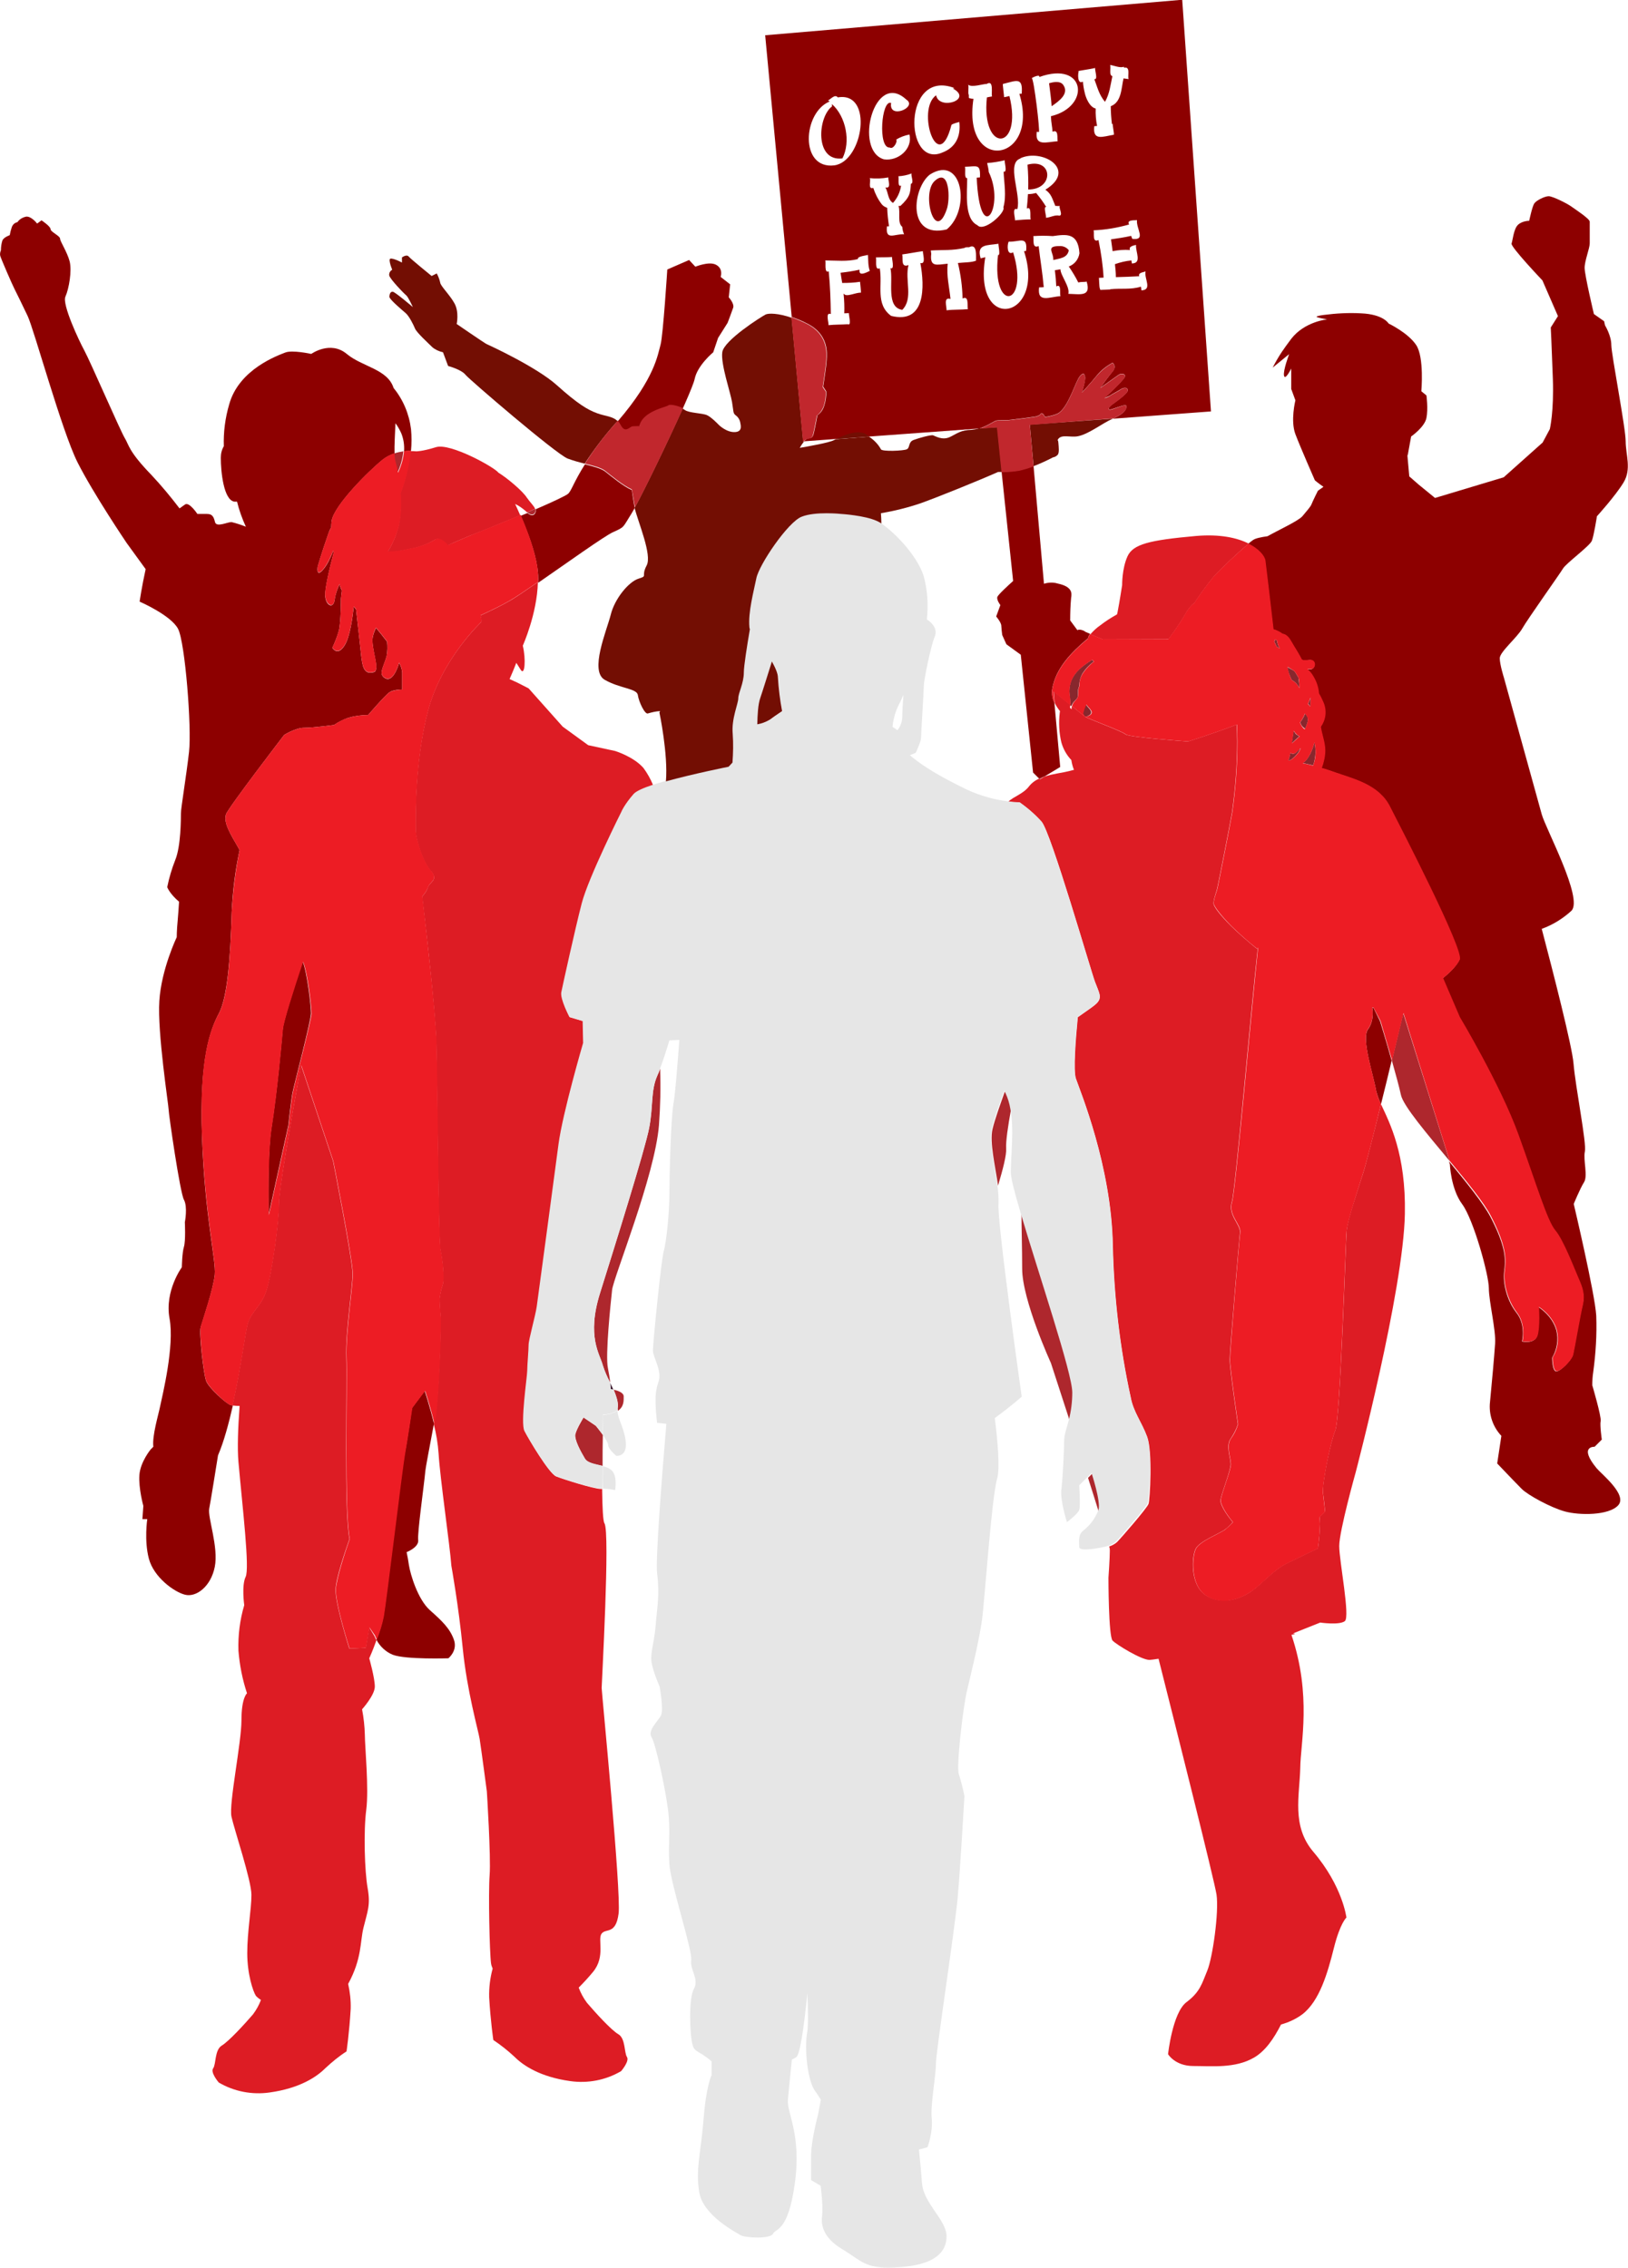 <?xml version="1.0" encoding="utf-8"?>
<!-- Generator: Adobe Illustrator 24.1.2, SVG Export Plug-In . SVG Version: 6.00 Build 0)  -->
<svg version="1.1" id="Layer_1" xmlns="http://www.w3.org/2000/svg" xmlns:xlink="http://www.w3.org/1999/xlink" x="0px" y="0px"
	 viewBox="0 0 701.9 977.8" style="enable-background:new 0 0 701.9 977.8;" xml:space="preserve">
<style type="text/css">
	.st0{fill:none;}
	.st1{fill:#8D0000;}
	.st2{fill:#DD1C24;}
	.st3{fill:#AE272D;}
	.st4{fill:#ED1C24;}
	.st5{fill:#88272D;}
	.st6{fill:#007DB9;}
	.st7{fill:#E6E6E6;}
	.st8{fill:#310C23;}
	.st9{fill:#730E03;}
	.st10{fill:#C1272D;}
</style>
<path class="st0" d="M450.4,334.8c3.6-1.2,7.7-1.6,10.4-2.3l2.3-0.6c0-0.1-0.1-0.2-0.2-0.3c-0.5-1.2-0.8-2.6-1-3.9
	c-2-2.1-3.5-4.7-4.3-7.6c-0.9-4.2-1.2-8.5-0.7-12.8c0-0.2,0-0.5,0.1-0.7c-0.9-1.1-1.7-2.3-2.3-3.6l2.5,27.6L450.4,334.8z"/>
<path class="st0" d="M386.9,315c1.3-1.6,2-3.6,2.1-5.6c0-2,0.2-5.7,0.5-9.6c-0.9,2.1-1.7,3.8-2.3,4.9c-1.3,2.8-2.1,5.8-2.4,8.9
	c0.7,0.3,1.3,0.7,1.8,1.2C386.7,314.9,386.7,314.9,386.9,315z"/>
<path class="st0" d="M226.7,220.4c-1.4-1.3-2.9-2.3-4.6-3.1c0.7,1.6,1.5,3.2,2.2,4.9l2.9-1.2C227.1,220.8,226.9,220.6,226.7,220.4z"
	/>
<path class="st1" d="M592.2,434.6c-0.2,0-0.4-0.1-0.6-0.2c0,0,1.2,5.3-1.8,9.4s2.3,19.5,3.5,26.5c0.5,2,1.2,3.9,2.1,5.8
	c1.6-6.4,3.2-12.9,4.6-18.8c-2.4-8.6-5-17-5-17L592.2,434.6z"/>
<path class="st1" d="M464.5,271.7l-3.1-4.2c0-3.2,0.1-6.5,0.4-9.7c0.4-2.2,0.4-4.9-5.8-6.2c-1.9-0.6-4-0.5-5.9,0.1l-4.5-50.8
	c-2.1,0.8-4.2,1.4-6.3,1.9c-2.5,0.4-5,0.6-7.5,0.6l-2-19.3l-7.5,0.6c3.5-1,6.2-3.2,7.4-3.4c0.4-0.1,2.5-0.1,5.2-0.2
	c4.4-0.5,9.9-1.2,11-1.4c0.9-0.1,1.7-0.4,2.5-0.9c0,0,0.7-1.9,2.2,1c2.8-0.5,5.1-1.1,6.2-2c4.2-3.3,7-13.6,8.8-15.6s1.8-0.9,2.2,0.2
	s-1.3,6.8-1.3,6.8s3.5-3.7,6.4-7.3c1.9-2.3,4.2-4.1,6.8-5.5c0,0,2,1.5-0.2,4c-1.8,2.2-3.5,4.5-5.1,6.8c1.9-1.3,6.9-4.9,7.9-5.6
	c1.3-0.9,3.4-0.4,2.5,1.2s-8.6,8.8-8.6,8.8c0.9-0.3,1.7-0.7,2.5-1.1c0.4-0.4,3.4-1.9,4.6-2.7s3-0.9,2.9,0.6s-7,6.2-7,6.2l-1,1
	c0,0-0.9,1.5,1.3,0.8s6-2.3,6.1-1.4c0.2,1.6-1,3.4-5.6,5.4l-0.1,0.1l-35.8,2.6v0.1l78-5.8L509.7-0.1L329.9,15.2l16.5,175.1l83.4-6.1
	l7,66.3c-2.1,1.9-6.5,5.9-6.8,6.9c-0.4,1.3,1.3,3.5,1.3,3.5l-1.8,4.9c0,0,2.2,2.6,2.2,4c0.1,1.3,0.2,2.7,0.4,4l1.8,4l6.2,4.5
	l5.3,50.8l2.6,2.6c0.8-0.3,1.5-0.6,2.3-0.9l6.8-4.1l-2.5-27.7c-0.9-1.7-1.2-3.7-1-5.6c1.4-9.1,8.2-16,14.9-21.7
	c0.2-0.1,0.3-0.2,0.5-0.3c0.2-0.8,0.5-1.5,1-2.1l-2.1-0.9C468,272.3,465.8,271,464.5,271.7z M424.8,110.9c-0.5,0.1-1.5,0.4-2,0.5
	c-1.9-6.3,2.8-5.5,7.7-6.3c-0.2,0.3,1,5.4-0.2,4.8c-2.9,25.4,13.7,22.3,6.5-1.1c-2.8,1.6-2.6-3.5-1.9-4.6c4.7,0.2,8.2-2.8,7.5,4
	c-0.3,0-0.6,0.1-0.9,0.1C451.1,137.7,419.3,144.1,424.8,110.9z M437.6,95c0.2-0.9-1.5-5.8,1-4.8c1.8-6.3-5-20.1,1.5-21.9h-0.3
	c9.4-4.5,25,4.8,10.9,13.5c2.7,1.9,3,4,4.3,7c0.5-0.1,1.4,0.2,1.9-0.1c-0.5,1,1.5,4-0.1,4.3c-2-0.5-3.9,0.8-5.9,0.9
	c0.5-0.2-1.3-5.2,0.2-4.6c-1.3-2.2-2.8-4.2-4.4-6.1c-1.1,0.3-2.3,0.5-3.5,0.5c-0.1,2.1-0.3,4.1-0.5,6.2c2.3-1.2,1.2,3.9,1.7,4.7
	C442.6,94.6,439.5,94.8,437.6,95z M460.6,126.7c0.8-3-3.4-8-3.4-10.6c-0.8,0.2-1.6,0.3-2.4,0.4c0.3,2.3,0.5,4.6,0.6,7
	c2.4-1.4,1.4,3.2,1.8,4.2c-4.8,0.3-10.1,3.1-9.2-3.8c0.7,0,1.3,0,2-0.1c-0.5-5.9-1.5-11.7-2.2-17.7c-2.9,1.2-2-2.7-2.3-4.3
	c2.8-0.2,5.6-0.2,8.4,0c5.8-0.8,10.9-1.6,11.5,7.4c-0.4,2.6-2.1,4.8-4.6,5.7c1.5,2.2,2.9,4.5,4.1,6.9c1.6-0.4,2.6-0.1,3.6-0.4
	C470.5,128.1,465.8,126.8,460.6,126.7L460.6,126.7z M488.2,103c-0.2-0.4-0.4-0.9-0.5-1.3c-3.1,0.7-6,1.1-8.7,1.5
	c0.2,1.1,0.5,4,0.7,5.1c2.5-0.5,5-0.7,7.5-0.5c-0.8-1.6,1.8-2,2.6-2.2c-0.3,3,2.7,7.9-1.8,8c-0.1-0.4-0.1-0.8-0.2-1.3
	c-2.4,0.2-4.8,0.8-7.1,1.6c0.2,1.8,0.4,3.7,0.4,5.6c3.4-0.1,6.7-0.2,10.1-0.4c-0.7-1.6,2-1.7,2.7-2.1c-0.7,3.1,3.1,8-1.8,8.2
	c0-0.5-0.1-1.1-0.2-1.6c-4.4,1.4-8.8,0.6-13.2,1.1v0.1l-4.3,0.2l-0.3-0.9c-0.1,0-0.3-4.3-0.3-4.3l2-0.1c-0.3-5.4-1.1-10.8-2.2-16.2
	c-2.8,1.3-1.7-3-2.1-4.2c5.2-0.2,10.3-1.1,15.3-2.5c-1.2-2.2,2.5-1.7,3.4-1.9C489.8,98.7,494.3,103.7,488.2,103L488.2,103z
	 M472.2,29.3c-0.4,0.5,1.4,5.3-0.4,4.8c1.3,3.4,2,6.7,4.6,9.8c2-3.4,2.4-7.4,3.2-11.1c-1.6-0.2-0.5-3.7-1-4.8c1.9,0.3,4.2,1.4,6,0.8
	c0,0.1,0,0.3,0,0.4c3-0.7,1.4,3.6,2,4.9c-0.8-0.1-1.5-0.2-2.2-0.3c-1,4.3-0.8,10.2-5.5,12c0,2.6,0.2,5.1,0.5,7.7l0.4-0.1
	c-0.3,0.1,0.7,4.5,0.4,4.7c-4.8,0.8-9.2,2.8-8.4-3.7l1.2-0.1c-0.5-2.5-0.7-5-0.6-7.5c-2.7-0.6-4.3-4.8-4.7-6.7
	c-0.4-1.6-0.7-3.3-0.8-4.9c-2.5,1.4-2.2-3.6-1.8-4.5C462.8,30.8,469.9,29.9,472.2,29.3L472.2,29.3z M448.1,33.2
	c20.1-7.2,22.3,12.8,5,16.9c0.1,3,0.6,4.6,0.7,6.7c2.7-1.2,1.9,2.7,2.2,4.1c-4.8,0.3-9.9,2.4-9-4.1c0.3,0.1,0.6,0.1,0.9,0.1
	c0.6,0.1-2.2-23.7-3.1-23.2C445,33.5,448.4,31.8,448.1,33.2z M425.4,36.2c3.2-2,1.9,4.1,2.3,5.4c-0.6,0.1-1.4,0.2-2.2,0.4
	c-2.6,24.3,15.6,23.2,9.7-0.6c-0.8,0.2-1.5,0.4-2.3,0.5c0.1,0-0.7-5.7-0.5-5.7c5.8-1.4,8.7-3.2,8.1,4.2c-0.3,0-0.7,0-1,0.1
	c9,29.4-24.7,34.8-19.8,2.1c-0.7,0-1.4-0.1-2-0.4l0-1.2c-0.5-0.9,0.1-3.6-0.3-4.5C418.9,37.9,424.1,36.1,425.4,36.2L425.4,36.2z
	 M411.6,38c-0.3,0-0.5,0-0.7,0.2c8.7,4.8-6,9.5-7.3,2.9c-8.7,6,0.8,35.3,6.6,12.8c0.2-0.5,3-1.2,3.4-1.3c0.7,6.1-1.5,11-7.4,13.2
	C389.7,72.8,389.1,29.3,411.6,38L411.6,38z M408.2,98.9c-17.4,4.3-14.8-18-7.2-23.7C415,66.5,418.6,90.3,408.2,98.9L408.2,98.9z
	 M390.7,42.9c5.2,3.3-7.7,8.8-6.5,1.5c-4.2-1.7-5.8,19.7-0.6,19.2c1.5,1,3.5-2.5,2.8-3.4c1.7-1.1,3.7-1.8,5.7-2.2
	c1.5,6.1-4.8,11.6-11,10.7C368,64.9,376.9,30.1,390.7,42.9L390.7,42.9z M357.7,43.7c-0.2-0.1-0.5-0.3-0.8-0.4c0.9-0.1,3-3,4.3-1.3
	c15.5-2.7,11,27.6-1.5,29.3c-15,1.8-13.6-22.7-2.1-27.5L357.7,43.7z M356.4,155.3c-0.2,3.3-1.5,11.4-1.5,11.4l1.3,2
	c0.1,2.2-0.2,4.3-0.9,6.4c-0.5,1.6-1.5,3-2.9,4c0,0-0.7,4-1.5,7.5s-2,1.5-3.7,3.1c-0.1,0.1-0.3,0.3-0.4,0.4h-0.4l-5-53.4
	c2.3,0.8,4.5,1.7,6.6,2.8C357.3,144.2,356.6,152.1,356.4,155.3L356.4,155.3z M370.5,116.3c-2.7,0.6-5.4,1-8.1,1.3
	c0.2,1.5,0.5,3,0.7,4.4c2.6,0,5.2-0.1,7.7-0.5c0,0,0.5,4.7,0.4,4.7c-2.1-0.2-6.4,2.1-7.3,0.5h-0.2c0.3,2.8,0.4,5.6,0.3,8.4
	c0.7,0,1.3-0.1,2-0.1c-0.2,0.5,1.3,5.7-0.5,4.8l0,0c-2.8,0.2-5.5,0.1-8.3,0.4c0.2-0.9-1.5-5.8,1-4.8c-0.1-6.2-0.3-12.3-0.9-18.4
	c-2.1,1-1.1-4-1.5-4.7c4.7,0,9.5,0.6,14.1-0.6c-0.5-1.2,4-1.6,4.3-1.8c0.2,2.5,0,4.5,0.8,6.9c-1.1,0.5-4.8,2.6-4.4-0.3L370.5,116.3z
	 M374.9,76.8c2.7,0.3,5.4,0.2,8.1-0.3c-0.2,1.2,1.5,5-1.3,4.3c1.3,2,1,5.3,3.3,6.7c1.9-2.1,3.1-4.7,3.5-7.5c-1.7,1-0.8-3.6-1.2-4
	c1.9-0.1,3.9-0.5,5.7-1.2c-0.3,1.2,1.2,4.1-0.3,4.5c-0.2,3.8-0.3,5.6-4.5,9.5c0.1,0,0.1,0,0,0l0,0c-0.2,0-0.8,0-0.8,0
	c0.9,2.9-0.6,7.3,1.6,9c0.1,1.1,0.3,2.2,0.8,3.2c-4.2-0.2-8.1,2.9-7.4-3.4h0.9c-0.4-2.6-0.7-5.3-0.8-8c-0.9-0.3-1.8-0.8-2.4-1.6
	c-1.6-2.1-2.8-4.5-3.6-7c-2.5,0.9-0.9-3.3-1.5-4.1L374.9,76.8z M396.8,113.4c1.9,10.1,2.3,26.5-12.6,22.8
	c-6.9-5.1-3.6-13.1-4.9-20.5c-2.4,1.1-1.2-3.9-1.7-4.7c2.3-0.1,4.7,0,7-0.2c-0.2,0.6,1.3,5.7-0.7,4.8c1.3,5.7-2,16.9,5.1,18
	c4.9-4.9,1-12.9,2.7-19.3c-3.4,1.2-2.3-2.6-2.7-4.6c2.5-0.3,6.4-1.1,8.9-1.4C397.8,109.5,399.4,114.1,396.8,113.4z M420.8,112.4
	c-1.9,0.8-5.1,0.7-7.8,1c1.2,5,1.9,10.1,2,15.3c2.9-1.4,1.9,3.2,2.3,4.6c-3.1,0.3-6.2,0.1-9.2,0.5c0.1-1.6-1.5-5.9,1.7-4.9
	c-0.5-5-1.8-10.1-1.2-15.2c-4.7,0.4-7.8,1.7-7.1-4.3l-0.2-1.4c5.5-0.3,9.2,0.1,14.6-1.1c0-0.4,1.9-0.3,1.9-0.3
	C421.5,104.7,420.7,110.7,420.8,112.4L420.8,112.4z M417,76.8c-1.5,0.2-0.5-3.9-1-4.9c5.2-0.1,6.8-1.5,6.5,4.6l-1.4,0.1
	c1.4,30.8,12.4,12.3,5.2-2.4c-0.1-1.3-0.4-2.6-0.7-3.9c2.6-0.2,5.1-0.6,7.6-1.2c-0.3,0.5,1.3,5.5-0.5,4.9c0.2,5,1.3,10.5-0.1,15.4
	c1.1,2.2-8.4,10.9-11.2,7.7C415.6,94.3,417,83.2,417,76.8z"/>
<path class="st1" d="M673.9,245.1c1.3-2.2,11.5-9.7,12.4-11.9s2.2-10.6,2.2-10.6s8-8.8,11.5-14.6s0.9-11.9,0.9-17.7
	s-6.2-37.6-6.2-41.6s-2.7-8.4-2.7-8.4l-0.4-1.8l-4.4-3.1c0,0-4-16.8-4-19.9s2.2-8.4,2.2-10.6v-9.3c0-1.3-6.2-5.3-8-6.6
	s-8-4.4-9.7-4.4s-5.3,1.8-6.2,3.1s-2.2,7.5-2.2,7.5s-3.1,0-4.9,1.8s-2.2,6.6-2.7,8s13.3,15.9,13.3,15.9l6.7,15.4l-3.1,4.9
	c0,0,0.4,7.9,0.9,22.1s-1.3,21.7-1.3,21.7l-3.1,5.8l-16.8,15l-29.6,8.9l-7.1-5.8l-4-3.5l-0.8-8.9c0.1-0.4,0.3-0.8,0.3-1.2
	c0.9-4.9,1.3-7.1,1.3-7.1s5.8-4,6.6-8s0-9.7,0-9.7l-2.2-1.8c0,0,1.3-14.6-2.2-19.9s-11.9-9.3-11.9-9.3s-2.2-4-11.9-4.4
	c-5.4-0.3-10.7,0-16.1,0.7c-1,0.1-2,0.3-2.9,0.6c-1.3,0.4,4.4,1.3,4.4,1.3s-9.7,0.9-15.5,8.4c-1.6,2.1-3,4.1-4.1,5.7
	c-1.4,2.1-2.7,4.4-3.9,6.7l7.1-5.8c0,0-2.7,7.1-2.2,9.3s3.1-3.1,3.1-3.1v8.8l1.8,4.9c0,0-2.2,8.8,0,14.6s8.4,19.9,8.4,19.9
	s1.5,1.3,3.7,2.8l-2.4,1.7c0,0-2.2,4.4-2.7,5.7s-1.8,2.6-4,5.3c-1.7,2-10.8,6.2-15,8.6c-2.8,0.4-5.2,0.9-6.2,1.6
	c-0.5,0.3-1.2,0.9-2.2,1.7c4.7,2.3,7,5.3,7.3,7.3c0.4,3.1,2.5,20.7,3.5,29.6c1.4,0.4,2.8,1.1,4,2c0.3,0,0.6,0,0.9,0.2
	c1.9,1.1,2.6,2.9,3.7,4.6c1.3,2,2.5,4,3.6,6.2c0.2,0.1,0.4,0.2,0.6,0.3c1,0.1,2.1,0,3.1-0.1c2.6,0,2.6,4,0,4h-1.3
	c1.1,0.9,2,2,2.7,3.3c1.3,2.2,2.1,4.7,2.3,7.2c0.8,1.3,1.4,2.6,2,4c1.4,3.4,0.9,7.3-1.2,10.3c0.5,3.5,1.9,6.8,1.9,10.3
	c-0.1,2.6-0.6,5.1-1.5,7.5c1.8,0.5,3.7,1.1,5.8,1.9c8.2,2.9,18.9,5.3,23.6,14.7s31.8,61.9,30.1,66c-0.9,2-3.3,4.9-7.2,8l7.2,16.8
	c0,0,17.7,29.5,25.3,50.7s12.4,37.1,15.9,41.3s8.2,16.5,10,20.6s3,7.1,1.8,11.8s-3.5,18.9-4.1,21.2s-5.3,7.1-7.1,7.1
	s-1.8-5.9-1.8-5.9c2.1-3.5,2.8-7.8,1.8-11.8c-1.8-6.5-7.7-10-7.7-10s0.6,8.8-0.6,12.4s-6.5,2.4-6.5,2.4s1.8-7.1-2.4-12.4
	s-5.9-13-5.3-17.7s1.2-10-5.9-23.6c-3.1-5.9-10.4-14.9-17.9-24l0.4,1.3c0,0,0.4,10.6,5.3,17.2s11.5,30.5,11.5,36.2
	s3.1,18.1,2.7,23.9s-1.3,15.9-2.2,25.2c-0.6,5.3,1.2,10.7,4.9,14.6l-1.8,11.9c0,0,8,8.4,10.6,11s12.4,8,18.6,9.7s19,1.8,23-2.7
	s-7.2-13.4-9.3-15.9c-8-9.7-0.9-9.3-0.9-9.3l3.1-3.1c0,0-0.9-6.2-0.5-8s-3.6-15.4-3.6-15.4c0-1.9,0.1-3.8,0.4-5.7
	c1.1-8.1,1.6-16.2,1.3-24.3c-0.5-9.3-9.7-48.2-9.7-48.2s2.7-6.6,4.4-9.3c1.8-2.7-0.4-9.7,0.4-13.3s-4-27.4-4.9-38
	c-0.6-7.4-8.8-39.4-13.7-58c4.7-1.7,9.1-4.4,12.8-7.8c5.2-5.2-11.1-35.4-12.8-41.6s-16.3-58.9-16.3-58.9s-1.8-5.7-1.8-8.4
	s7.5-8.9,9.7-12.8S672.6,247.3,673.9,245.1z"/>
<path class="st1" d="M88.9,595.5c-1.2-3.1-3.1-20.8-2.4-23.2s5.5-16.5,6.1-22.7s-4.3-25.1-5.5-59.4s3.7-46.5,7.3-53.3
	s4.9-23.2,5.5-43.5c0.4-9,1.5-18,3.4-26.9c-1.3-2.3-2.3-4.1-2.8-4.9c-3.1-5.5-3.7-8-3.1-10.4s25.1-34.3,25.1-34.3s4.9-3.1,8.6-3.1
	s12.9-1.2,12.9-1.2c1.9-1.3,3.9-2.3,6.1-3.1c2.8-0.8,5.7-1.2,8.6-1.2c0,0,7.4-8.6,9.2-9.8c1.4-1,4.3-1.2,5.5-1.2V290
	c-0.1-1.5-0.6-2.9-1.3-4.2c-1.7,5.5-3.8,7.7-5.9,6.7c-3.3-1.7-0.9-4.6,0.5-9.6c0.4-2.1,0.4-4.2,0.2-6.2c-1.5-2-3.2-4.1-4.8-6
	c-0.6,1.3-1.1,2.6-1.4,4c-0.9,4.6,3.4,14.3,0.5,15.1c-4.6,1.4-5-3.2-5.5-7.3c-0.3-2.8-1.4-13.2-2.2-19.8l-1-1.1
	c-0.5,4.9-1.6,12.6-3.7,16.3c-3.2,5.5-5.5,1.4-5.5,1.4c1.1-2.4,2.1-4.8,2.8-7.4c0.9-3.7,0.9-13.8,0.9-13.8l0.4-3.5
	c-0.3-0.6-0.6-1.2-0.8-1.9c0-0.2-0.1-0.5-0.2-0.8c-1,2.1-1.8,4.3-2.1,6.6c-0.5,4.1-3.7,2.8-4.1-1.4c-0.3-2.8,2-12.5,3.6-18.6l-0.1-1
	c-1.1,2.8-2.7,6.2-4.4,8.1c-3.2,3.7-2.3-1.4-2.3-1.4s1.4-5,4.6-14.2c0.3-0.9,0.7-1.8,1.2-2.7c0-0.9,0.1-1.9,0.2-2.8
	c1.2-6.7,15.9-21.4,22-26.3c1.5-1.2,3.3-2.1,5.1-2.7c-0.1-3.6,0.2-8.3,0.4-13c1,1.3,1.8,2.8,2.5,4.3c1,2.5,1.4,5.1,1.2,7.8
	c1-0.1,2-0.2,3-0.2c0.3-3.1,0.3-6.3,0-9.4c-0.8-6.5-3.4-12.7-7.5-17.7c-2.6-8.2-13.5-9.1-20.2-14.7c-7.1-5.9-15.3,0-15.3,0
	s-8.2-1.8-11.2-0.6c-3,1.2-20,7.1-24.2,22.4c-1.7,5.8-2.5,11.9-2.3,18c-0.9,1.5-1.3,3.2-1.3,5c0,5.9,1.2,18.3,5.9,18.9
	c0.4,0,0.8,0,1.1,0c0.9,3.7,2.2,7.3,3.8,10.8c-2-0.8-4.1-1.5-6.2-2c-1.8,0-6.5,2.4-7.1,0c-0.6-2.4-1.2-3.5-3.5-3.5h-4.1
	c0,0-3.5-5.3-5.3-4.1c-0.4,0.3-1.3,0.9-2.4,1.7c-3.8-5-7.8-9.8-12.1-14.4c-10-10.3-9.7-13-11.5-15.9s-15-33.3-17.4-37.7
	c-2.4-4.4-9.7-20-8.2-23.3c1.5-3.3,2.9-11.2,1.8-15.3s-4.1-8.5-4.1-9.7s-4.1-2.9-4.1-4.1s-3.9-3.8-3.9-3.8L16,96.4
	c0,0-2.4-3.2-4.7-3c-1.5,0.3-2.9,1.1-3.8,2.4c-1.1,0.2-2,1-2.4,2.1c-0.4,1.2-0.7,2.3-0.9,3.5c0,0-2.7,0.9-3.2,2.4
	c-0.4,1.3-0.6,2.7-0.6,4.1c-0.3,0.7-0.5,1.6-0.3,2.4c0.3,1.2,5.3,12.7,6.2,14.4s2.9,5.9,5.6,11.5s14.7,49.5,21.5,63.1
	c6.8,13.5,21.2,34.8,21.2,34.8l8.2,11.3c-1.7,7.7-2.6,14-2.6,14s13.6,5.9,16.6,11.8s5.9,42.4,4.7,53s-3.5,24.2-3.5,26.5
	s0,14.1-2.4,20c-1.5,3.8-2.7,7.8-3.5,11.8c0,0,0.9,2.7,5.1,6.3c-0.2,2.9-0.4,6.2-0.6,8.2c-0.4,4-0.4,7.1-0.4,7.1s-6.6,13.7-7.5,27.4
	s4,45.1,4,46.9s4.9,35.8,6.6,38.9s0.4,9.7,0.4,9.7s0.4,8-0.4,10.6s-0.9,8.8-0.9,8.8s-7.5,10.2-5.3,22.1s-3.1,33.2-4,37.6
	s-3.5,12.8-3,17.6c0,0,0,0.1,0,0.1l-1.1,1.1c0,0-4.5,5.4-4.9,11.1s1.7,13.3,1.7,13.3l-0.4,5.7h2.1c0,0-1.4,9.2,0.7,17.1
	s10.8,14.3,15.6,15.5s11.1-3.5,12.8-12s-3.1-21.3-2.4-25.1c0.6-3,2.9-17.4,3.8-23c2.5-5.8,4.6-13.6,6.4-21.5c-0.3,0-0.7-0.1-1-0.2
	C97.5,605.2,90.1,598.5,88.9,595.5z"/>
<path class="st1" d="M314.2,128.2l0.6-5.6l-4.1-3.2c0,0,1.3-3.6-2.1-5.3c-3-1.5-8.8,0.9-8.8,0.9l-2.7-2.9l-9.4,4.1
	c0,0-1.8,28.3-2.9,32.4c-1.2,4.1-2.3,14.3-18.5,33.1c0.5,0.5,0.9,1.1,1.2,1.7c2.1,4,3.9,0.9,5.2,0.7c0.3,0,1.4-0.1,3-0.1
	c1.3-6.4,11.7-8.2,12.4-8.9c0.7-0.7,4.2,0.1,6.3,1.1c-6.3,14.1-16.5,35.1-20.7,42.8c-0.1-0.5-0.2-1-0.3-1.4c-0.3-1.8-0.7-4.1-1-6.3
	c-3.7-1.6-9.2-6.2-11.5-8c-1.7-1.3-5.1-2.2-8.7-3.1c-4.9,7.7-5.9,11.7-7.4,12.8c-1.2,0.9-6.7,3.5-13.9,6.6c0.1,0.2,0.1,0.4,0.1,0.6
	c0,1.3-1.2,3-3.6,1l-2.9,1.2c3.1,7.2,6.1,15.3,7.1,22c0.4,2.3,0.5,4.6,0.4,6.9c12.3-8.5,28.5-20.1,32.2-21.8
	c5.3-2.4,4.1-1.8,8.2-8.3s25.9-51.9,27.1-57.8c1.2-5.9,8-11.5,8-11.5l2.1-6.2l4.1-6.5c0,0,1.8-4.7,2.4-6.5
	C316.7,130.9,314.2,128.2,314.2,128.2z"/>
<path class="st1" d="M177.6,607.1c0,0-1.8,12.8-3.1,19.6s-8,63.6-9.2,70.4c-0.7,3.4-1.7,6.7-3,9.9c1.5,2.9,4.1,5.3,7.1,6.5
	c5.6,2.1,23.9,1.5,23.9,1.5s4.1-3.2,2.4-8s-5-8-10.3-12.7s-8.5-15.6-9.1-19.5c-0.2-1.6-0.6-3.7-1-5.6h0.1c0,0,5.3-2.1,4.9-5.2
	s2.5-23.4,3.1-29.9c0.1-1.3,1.7-9.6,3.7-20.3c-1.8-7.5-4-14.1-4-14.1L177.6,607.1z"/>
<path class="st1" d="M121.9,443.7c-0.6,6.7-2.4,26.9-4.9,42.8c-1.3,8.6-1.4,24.5-1.2,37.3c3.9-17.8,8.5-38.5,8.5-38.5
	s1.2-11,1.8-14.1s8-31.2,8-34.3c0-2.8-1.5-16.9-3.6-22.4C126.4,427.1,122.2,440.3,121.9,443.7z"/>
<path class="st2" d="M171.9,226.5c-1,4.1-2.6,8-4.8,11.5c1.9,0,3.8-0.2,5.6-0.5l5.9-1.2c3.1-0.7,6.1-1.9,8.8-3.5
	c1.5-1,3.4,0,5.6,2.4c3.8-1.8,8.4-3.8,13.9-5.9c5.8-2.3,11.8-4.8,17.4-7.1c-0.7-1.7-1.5-3.3-2.2-4.9c1.7,0.8,3.2,1.9,4.6,3.1
	c0.2,0.2,0.4,0.4,0.5,0.5c1.2-0.5,2.4-1,3.5-1.5c-0.4-1.2-2-2.6-3.6-4.9c-1.8-2.8-8.3-8.3-12.2-10.7c-1.8-2.4-20.8-12.9-26.9-11
	c-6.1,1.9-8.6,1.8-8.6,1.8c-0.8-0.1-1.7-0.1-2.5-0.1c-0.7,6.3-2.1,12.5-4.4,18.4C173,217.4,172.8,222,171.9,226.5z"/>
<path class="st3" d="M266.4,606.5c-0.1,0.6-0.1,1.2,0,1.8c2.7-1.8,2.5-4.5,2.5-6.2s-2.6-2.5-4.3-2.9
	C265.7,602,266.6,604.6,266.4,606.5z"/>
<path class="st3" d="M251.6,611.2c0,0-2.9,4.7-3.5,7.1s2.4,7.7,4.1,10.6c1.2,2,4.6,2.4,7.6,3.2c0-4.2,0-8.8,0.1-13.4
	c-1.4-2-3-3.9-3-3.9L251.6,611.2z"/>
<path class="st3" d="M279.9,486.3c-1.8,9.4-15.3,52.5-21.2,71.3c-5.9,18.9,0,26.5,1.2,31.2c0.9,2.6,1.9,5.1,3.2,7.5
	c-0.2-2.1-0.6-4.3-1-6.4c-1.2-5.5,1.2-28.2,1.8-33.7s18.4-49,20.2-71c0.6-8.1,0.8-16.3,0.5-24.4c-0.4,1.2-0.8,2.2-1.2,3
	C280.5,470.4,281.7,476.9,279.9,486.3z"/>
<path class="st2" d="M159.2,701.7l-1.5,8.8l-7.1,0.3c0,0-6.2-19.5-5.9-25.6c0.2-4.9,4.2-16.6,6-21.7c-2.4-10.1-1-67.7-1.4-78.1
	c-0.4-11,2.7-30.1,2.7-36.2s-8.4-48.6-8.4-48.6l-13.8-41.3c-4.6,25-9.6,54.2-9.6,59.8c0,8.8-3.1,30.1-5.3,37.1s-6.2,8.8-8,14.1
	c-1,2.9-3.1,19.7-6.7,35.7c1,0.1,2.1,0.2,3.1,0.2c-0.7,9.6-1,18.3-0.5,24.1c1.8,20.2,4.9,45.9,3.1,49.6s-0.6,12.2-0.6,12.2
	c-1.9,6.4-2.7,13-2.5,19.6c0.5,6.2,1.7,12.4,3.7,18.4c0,0-2.4,1.8-2.4,11.6s-5.5,36.1-4.3,41.6s8.6,27.5,8.6,33.7
	s-1.8,15.9-1.8,25.1s2.5,16.5,3.7,18.4c0.6,0.7,1.4,1.3,2.2,1.8c-0.8,2.2-2,4.3-3.4,6.2c-3.7,4.3-10.4,11.6-13.5,13.5
	s-2.4,8-3.7,9.8s2.4,6.1,2.4,6.1c6.6,3.9,14.4,5.4,22,4.3c12.9-1.8,20.2-6.7,23.9-10.4c2.9-2.7,5.9-5.2,9.2-7.3c0,0,1.2-8,1.8-18.4
	c0.1-3.6-0.3-7.2-1.1-10.7c6-11,5.1-18.1,6.6-24.2c1.8-7.3,3.1-9.8,1.8-17.1s-1.8-24.5-0.6-33.7s-0.6-27.5-0.6-32.4
	c-0.1-3.7-0.5-7.4-1.2-11c0,0,5.5-6.1,5.5-9.8s-2.4-12.2-2.4-12.2s1.6-3.5,3.1-7.8c-0.3-0.6-0.6-1.1-0.8-1.7L159.2,701.7z"/>
<path class="st2" d="M239.8,636.6c-2.9-1.2-11.8-15.9-13.5-19.5s1.2-23.6,1.2-25.9s0.6-8.8,0.6-11.2s2.9-12.4,3.5-16.5
	s7.7-56.6,9.4-70.1s10.6-43.6,10.6-43.6l-0.2-9.5l-5.7-1.7c0,0-4.1-7.7-3.5-10.6s5.9-27.1,8.8-38.3s17.1-39.5,17.1-39.5
	s1.2-3,5.3-7.7c1-1.2,4.1-2.5,8.2-3.9c-1.1-2.7-2.5-5.2-4.2-7.5c-4.3-4.9-12.2-7.3-12.2-7.3l-11.6-2.5l-11-8l-14.7-16.5l-4.9-2.5
	l-3.3-1.5c1.1-2.5,2.1-4.9,2.9-7c0.7,1,1.3,2.1,1.9,3c1.8,2.8,2.3-4.6,0.9-10.4c0,0,6.2-13.8,6.5-27.4c-5.4,3.7-10,6.9-12.6,8.3
	c-3.1,1.8-7.7,4-12.2,6.1c0.3,0.9,0.5,1.8,0.4,2.8c0,0-17.1,15.9-23,38.3s-5.3,47.2-5.3,51.3s2.9,13.6,6.5,17.7s-0.6,4.7-1.2,7.1
	c-0.5,1.5-1.4,2.8-2.5,3.9c2.1,17.6,5.8,50.8,6.1,62.9c0.4,16.8,0.9,85.8,1.8,89.7s1.8,12.8,0.9,15c-0.6,1.9-1.1,3.8-1.3,5.8
	c0,0,0,3.1,0.4,7.1s-0.8,35.9-2.2,43.3c-0.2,1.3-0.5,2.5-0.7,3.7c1.1,4.2,1.8,8.5,2.1,12.8c0.6,10.4,4.9,39.8,5.5,48.3
	c0,0,3.1,17.1,4.9,35.5s6.7,35.5,7.3,39.2s3.1,22.6,3.1,22.6s1.8,28.2,1.2,36.1s0,33.7,0.6,38c0.1,0.8,0.4,1.6,0.7,2.3
	c-1.1,4-1.6,8.2-1.5,12.4c0.6,10.4,1.8,18.4,1.8,18.4c3.3,2.2,6.3,4.6,9.2,7.3c3.7,3.7,11,8.6,23.9,10.4c7.6,1.1,15.4-0.4,22-4.3
	c0,0,3.7-4.3,2.5-6.1s-0.6-8-3.7-9.8c-3.1-1.8-9.8-9.2-13.5-13.5c-1.5-2-2.7-4.2-3.6-6.6c2.2-2.2,4.3-4.5,6.2-6.8
	c5.5-6.7,1.8-14.1,3.7-16.5c1.8-2.4,6.1,0.6,7.3-8.6c1.2-9.2-7.3-95.5-7.3-97.3s3.7-67.3,1.2-71c-0.6-0.9-0.9-6.6-1-14.8h-0.6
	C255.7,641.9,242.8,637.8,239.8,636.6z"/>
<path class="st3" d="M170.4,199.8c0.4,1.4,0.7,2.7,0.9,4.1c1.4-2.9,2.3-6.1,2.6-9.3c-1.4,0.2-2.7,0.5-4.1,0.9
	C169.9,197,170.1,198.4,170.4,199.8z"/>
<path class="st4" d="M190,566.9c-0.4-4-0.4-7.1-0.4-7.1c0.2-2,0.7-3.9,1.3-5.8c0.9-2.2,0-11-0.9-15s-1.3-72.9-1.8-89.7
	c-0.3-12.1-4.1-45.2-6.1-62.9c1.1-1.1,1.9-2.4,2.5-3.9c0.6-2.4,4.7-3,1.2-7.1s-6.5-13.5-6.5-17.7s-0.6-28.9,5.3-51.3
	s23-38.3,23-38.3c0-0.9-0.1-1.9-0.4-2.8c4.5-2.1,9.1-4.3,12.2-6.1c2.5-1.4,7.2-4.6,12.6-8.3c0.1-2.3-0.1-4.6-0.4-6.9
	c-1.1-6.7-4-14.8-7.1-22c-5.5,2.3-11.6,4.8-17.4,7.1c-5.5,2.2-10.1,4.2-13.9,5.9c-2.2-2.4-4.1-3.4-5.6-2.4c-2.7,1.6-5.7,2.8-8.8,3.5
	l-5.9,1.2c-1.9,0.3-3.8,0.4-5.6,0.5c2.2-3.6,3.8-7.5,4.8-11.5c0.9-4.5,1.1-9.1,0.7-13.6c2.2-5.9,3.7-12.1,4.4-18.4c-1,0-2,0.1-3,0.2
	c-0.3,3.2-1.2,6.4-2.6,9.3c-0.2-1.4-0.5-2.8-0.9-4.1c-0.4-1.4-0.6-2.8-0.6-4.3c-1.8,0.6-3.6,1.5-5.1,2.7c-6.1,4.9-20.8,19.6-22,26.3
	c-0.1,0.9-0.2,1.8-0.2,2.8c-0.4,0.9-0.8,1.8-1.2,2.7c-3.2,9.2-4.6,14.2-4.6,14.2s-0.9,5,2.3,1.4c1.7-2,3.3-5.4,4.4-8.1l0.1,1
	c-1.6,6.1-4,15.9-3.6,18.6c0.5,4.1,3.7,5.5,4.1,1.4c0.4-2.3,1.1-4.5,2.1-6.6c0.1,0.3,0.1,0.6,0.2,0.8c0.2,0.7,0.5,1.3,0.8,1.9
	l-0.4,3.5c0,0,0,10.1-0.9,13.8c-0.7,2.5-1.6,5-2.8,7.4c0,0,2.3,4.1,5.5-1.4c2.1-3.6,3.2-11.4,3.7-16.3l1,1.1
	c0.7,6.5,1.9,17,2.2,19.8c0.5,4.1,0.9,8.7,5.5,7.3c3-0.9-1.4-10.5-0.5-15.1c0.3-1.4,0.7-2.7,1.4-4c1.6,1.9,3.3,4,4.8,6
	c0.3,2.1,0.2,4.2-0.2,6.2c-1.4,5-3.8,8-0.5,9.6c2.1,1,4.2-1.1,5.9-6.7c0.7,1.3,1.2,2.7,1.3,4.2v7.4c-1.2,0-4.1,0.3-5.5,1.2
	c-1.8,1.2-9.2,9.8-9.2,9.8c-2.9,0-5.8,0.4-8.6,1.2c-2.2,0.7-4.2,1.7-6.1,3.1c0,0-9.2,1.2-12.9,1.2s-8.6,3.1-8.6,3.1
	s-24.5,31.8-25.1,34.3s0,4.9,3.1,10.4c0.5,0.9,1.5,2.6,2.8,4.9c-1.8,8.9-2.9,17.9-3.4,26.9c-0.6,20.2-1.8,36.7-5.5,43.5
	s-8.6,19-7.3,53.2s6.1,53.2,5.5,59.4s-5.5,20.2-6.1,22.7s1.2,20.2,2.4,23.2s8.6,9.8,10.4,10.4c0.3,0.1,0.7,0.2,1,0.2
	c3.6-16,5.7-32.8,6.7-35.7c1.8-5.3,5.8-7.1,8-14.1s5.3-28.3,5.3-37.1c0-5.6,4.9-34.8,9.6-59.8l13.8,41.3c0,0,8.4,42.4,8.4,48.6
	s-3.1,25.2-2.7,36.2c0.4,10.4-1,68,1.4,78.1c-1.8,5.1-5.7,16.8-6,21.7c-0.3,6.2,5.9,25.6,5.9,25.6l7.1-0.3l1.5-8.8l2.4,3.5
	c0.2,0.6,0.5,1.2,0.8,1.7c1.3-3.2,2.3-6.5,3-9.9c1.2-6.7,8-63.7,9.2-70.4s3.1-19.6,3.1-19.6l5.5-7.3c0,0,2.2,6.6,4,14.1
	c0.2-1.2,0.5-2.4,0.7-3.7C189.2,602.8,190.5,570.9,190,566.9z M126.2,471.3c-0.6,3.1-1.8,14.1-1.8,14.1s-4.6,20.8-8.5,38.5
	c-0.2-12.8-0.1-28.7,1.2-37.3c2.5-15.9,4.3-36.1,4.9-42.8c0.3-3.3,4.5-16.6,8.7-29.1c2.1,5.5,3.6,19.6,3.6,22.4
	C134.2,440,126.8,468.1,126.2,471.3L126.2,471.3z"/>
<path class="st3" d="M230.9,220c0-0.2,0-0.4-0.1-0.6c-1.1,0.5-2.3,1-3.5,1.5C229.7,222.9,230.9,221.3,230.9,220z"/>
<polygon class="st0" points="467.6,308.9 467.6,308.9 467.6,308.9 "/>
<path class="st5" d="M468.8,308.8c3.2-1.3,0.9-3.1,0-4.2c-0.2-0.3-0.4-0.6-0.6-0.8c-0.6,1.2-1.1,2.5-1.4,3.9c0.2,0.3,0.5,0.6,0.7,1
	c0.1,0.1,0.1,0.2,0.1,0.3l0,0C468,309,468.4,309,468.8,308.8z"/>
<path class="st0" d="M462,305.9c0-0.5,0-0.9,0.1-1.4l-0.6-0.5c0,0.4-0.1,0.8-0.2,1.2C461.5,305.4,461.7,305.7,462,305.9z"/>
<path class="st5" d="M463.4,302.2c1.2-1.3,1.4-1.4,1.4-3.3c0-0.5,0-1,0-1.5c0.1-0.6,0.3-1.1,0.5-1.6c0-1.9,0.5-3.8,1.4-5.4
	c1.3-2,2.9-3.7,4.8-5.1l0,0c0-0.2-0.3-0.5-0.7-0.8c-5.1,3.2-9.8,6.9-9.8,13.6c0,1.5,0.4,2.9,0.4,4.4c0,0.5,0,1-0.1,1.5l0.6,0.5
	C462.3,303.6,462.7,302.8,463.4,302.2z"/>
<path class="st5" d="M550.1,275.9c-0.2-0.1-0.3-0.1-0.5-0.2c0,0.4,0.1,0.7,0.1,0.7l-0.4,0.1c0.4,0.7,0.8,1.5,1.1,2.3
	c0.5,0.3,0.9,0.6,1.4,0.8c-0.7-1-1.1-2.2-1.2-3.4C550.5,276.1,550.3,276,550.1,275.9z"/>
<path class="st0" d="M460.7,310.2c-0.1,2.3,0,4.7,0.4,7c-0.1-2.2-0.1-4.4,0.2-6.6L460.7,310.2z"/>
<path class="st6" d="M470.3,279.7L470.3,279.7L470.3,279.7z"/>
<path class="st5" d="M556.9,293.2c1.5,0.8,2.6,2,3.3,3.5c0-1.6-0.2-3.1-0.4-4.6c-0.5-0.8-0.9-1.5-1.4-2.3c-0.2-0.2-0.5-0.5-0.7-0.7
	c-0.9-0.5-1.8-1-2.7-1.5c0.2,0.8,0.3,1.5,0.5,2.3C555.9,291,556.4,292.1,556.9,293.2z"/>
<path class="st5" d="M558.8,324.4c-0.6,0.7-1.7,0.8-2.5,0.2c-0.3,1.7-0.7,3.3-1,3.2c1.3,0.7,4.4-3.1,4.8-3.9
	c0.2-0.4,0.4-0.9,0.5-1.4C560,323.2,559.4,323.8,558.8,324.4z"/>
<path class="st5" d="M564.1,326.4c-0.6,1-1.4,1.9-2.4,2.6c0.8,0.2,2.4,0.5,4.4,1c0.2-0.4,0.3-0.7,0.4-1.1c0.8-2.9,0.9-6,0.2-8.9
	C566.2,322.3,565.3,324.5,564.1,326.4z"/>
<path class="st5" d="M557.7,315.1l-0.8,5.4c1.1-1,2.2-2.1,3.3-3c-0.5-0.3-1-0.6-1.5-1C558.4,316.1,558.1,315.6,557.7,315.1z"/>
<path class="st5" d="M565,304.6c0-1.3,0.1-2.6,0.1-3.9c-0.3,0.9-0.7,1.8-1.1,2.7C564.3,303.8,564.6,304.2,565,304.6L565,304.6z"/>
<path class="st5" d="M562.7,314.3c0.7-1.7,1.4-3.5,1.2-4.8c-0.3-0.7-0.7-1.3-1.2-1.9c-0.5,1.4-1.2,2.6-2.1,3.8
	c0.2,1.1,0.9,2,1.8,2.6L562.7,314.3z"/>
<path class="st3" d="M440.4,523.5c0,5.9,0.3,14.7,0.3,23.5c0,13.6,12.4,40.7,12.4,40.7s3.6,11,8.1,24.9c1-3.9,1.5-7.9,1.5-11.9
	C462.6,592.3,447.9,548.9,440.4,523.5z"/>
<path class="st3" d="M600.1,457.3c1.6,5.7,3.2,11.5,3.9,14.8c1,4.7,11.1,16.6,21,28.5l-20-63.7C605,436.9,602.8,445.8,600.1,457.3z"
	/>
<path class="st3" d="M470.9,635.4l-1.8,1.8c1.7,5.2,3.2,10.2,4.6,14.6c0-0.2,0.1-0.3,0.2-0.5C475,647.8,470.9,635.4,470.9,635.4z"/>
<path class="st2" d="M580.6,530.5c-0.4,4.4-2.7,80.9-4.9,86.2s-5.8,23.4-5.3,27s0.9,8,0.9,8s-0.9,1-2.4,2.4c0.1,1.1,0.2,2.1,0.2,2.9
	c-0.1,3.6-0.4,7.1-0.9,10.6c0,0-8.4,4-13.7,6.6s-10.6,8.8-15,11.9s-12.4,6.2-19.5,1.8s-6.2-17.2-4.4-20.3s9.7-6.2,12.4-8
	c1.3-1,2.5-2.1,3.5-3.3c-3.4-4-5.5-8-5.3-9.5c0.5-3.1,4.4-12.8,4.4-15.5s-2.2-8,0-11c1.3-1.9,2.4-4,3.1-6.2c0,0-3.5-23.9-3.5-27.8
	s4-51.3,4.4-54.8s-5.3-7.5-3.5-13.3c1.5-4.8,8.2-82.3,11.2-109.6l-0.5,0.4c-3.8-3.1-7.5-6.3-11-9.7c-4.9-4.9-7.1-8-7.5-9.3
	s0.9-4.9,1.3-6.2s5.7-28.3,6.6-33.6c1.4-10.1,2.2-20.3,2.2-30.5c0-2-0.1-4.6-0.2-7.3c-10.1,3.9-21,7.3-21,7.3s-25.6-1.8-27-3.1
	s-15.9-6.6-17.2-7.5l-0.3-0.2l0,0c-0.8-0.6-3-2.4-5.6-4.5c-0.1,0.5-0.1,0.9-0.1,1.4c-0.2-0.2-0.5-0.4-0.7-0.7
	c0.1-0.4,0.1-0.8,0.2-1.2c-2.4-1.9-5-4-7.2-5.8l0.4,4.9c0.6,1.3,1.4,2.5,2.3,3.6c0,0.2-0.1,0.5-0.1,0.7c-0.5,4.3-0.3,8.6,0.7,12.8
	c0.8,2.8,2.2,5.4,4.3,7.6c0.2,1.3,0.5,2.6,1,3.9c0,0.1,0.1,0.2,0.2,0.3l-2.3,0.6c-2.7,0.7-6.7,1.1-10.4,2.3l-2,1.2l-0.3-0.3
	c-1.7,0.7-3.2,1.8-4.4,3.3c-2.6,3.4-6.7,4.4-9,6.7c1.7,0.2,3.3,0.3,5,0.4c3.5,2.4,6.6,5.1,9.4,8.2c4.1,4.7,21.2,64.2,23,69
	s3,6.5,1.2,8.8c-1.1,1.4-4.1,3.3-8.6,6.5c-0.9,9.3-2,23.1-0.8,26.5c1.8,5.3,15.3,37.7,15.9,71.9c0.5,22,3,43.9,7.7,65.4
	c1.2,6.5,4.7,10.6,7.1,17.1s1.2,27.1,0.6,28.9s-11.8,14.7-13.6,16.5c-1,0.9-2.2,1.5-3.4,1.9c0.2,0.5,0.3,1.1,0.3,1.7
	c0,3.5-0.6,11.8-0.6,11.8s0,25.3,1.8,27.1s12.4,8.3,15.9,8.3c0.5,0,1.8-0.2,3.9-0.5c7.2,28.5,24.1,95.7,25,101.7
	c1.1,7.6-1.7,27.3-4,32.8s-3,9.1-9,13.6c-6,4.6-7.9,22.4-7.9,22.4s3,5.1,10.9,5.1c7.9,0,18,1.1,26.1-3.6c4.9-2.8,8.6-8.2,11.7-14.3
	c3.3-0.9,6.5-2.4,9.2-4.4c7.4-5.7,10.9-17.8,13.6-28.6s5.4-13.1,5.4-13.1s-1.6-13.5-14.3-28.4c-9.4-11.1-5.9-24.1-5.6-36.2
	c0.1-10.4,5-31.3-3.8-57.3c3-0.6,0.6-0.6,0.6-0.6l11.8-4.7c0,0,8.2,1.2,10.6-0.6s-2.4-25.9-2.4-32.4s7.1-31.8,7.1-31.8
	s20.6-78.4,21.2-111.4c0.5-25.7-6.5-39.2-10.3-47.3c-3.3,13.3-6.4,25.7-7.7,29.7C584.6,515.5,581,526.1,580.6,530.5z"/>
<path class="st3" d="M433.3,470.4c-2,5.7-4.4,12.2-5.4,16.5c-1.3,5.6,1.2,15.9,2.4,24.3c2.2-7.4,3.7-13.3,3.5-16.1
	c-0.2-3,0.8-9.6,2.1-16.8c-0.4-2.3-1.1-4.6-2.1-6.8C433.6,471.2,433.5,470.8,433.3,470.4z"/>
<path class="st2" d="M503.8,275.6c0,0,4.9-6.6,7.1-10.6c2.2-4,4-4.9,4-4.9c2.6-4,5.4-7.8,8.4-11.5c4.8-5,9.8-9.8,15.1-14.2
	c-4.9-2.5-12.4-4.2-22.8-3.3c-20,1.8-27.1,3.5-29.5,8.8s-2.3,12.4-2.3,12.4s-1.2,7.7-1.8,10.7c-0.1,0.5-0.2,1.2-0.4,1.9
	c-2.5,1.4-4.9,2.9-7.2,4.7c-1.6,1.1-3,2.4-4.3,3.9l5.4,2.2L503.8,275.6z"/>
<path class="st4" d="M648.7,548.2c-0.6,4.7,1.2,12.4,5.3,17.7s2.4,12.4,2.4,12.4s5.3,1.2,6.5-2.4s0.6-12.4,0.6-12.4s5.9,3.5,7.7,10
	c1,4,0.4,8.3-1.8,11.8c0,0,0,5.9,1.8,5.9s6.5-4.7,7.1-7.1s3-16.5,4.1-21.2s0-7.7-1.8-11.8s-6.5-16.5-10-20.6s-8.2-20-15.9-41.3
	s-25.3-50.7-25.3-50.7l-7.2-16.8c3.8-3,6.3-6,7.2-8c1.8-4.1-25.3-56.6-30.1-66s-15.3-11.8-23.6-14.7c-2.1-0.7-4-1.4-5.8-1.9
	c0.9-2.4,1.5-5,1.5-7.5c0-3.5-1.4-6.8-1.9-10.3c2.2-3,2.6-6.9,1.2-10.3c-0.6-1.4-1.2-2.7-2-4c-0.2-2.6-1-5-2.3-7.2
	c-0.7-1.3-1.6-2.4-2.7-3.3h1.3c2.6,0,2.6-4.1,0-4c-1,0.1-2.1,0.1-3.1,0.1c-0.2-0.1-0.4-0.1-0.6-0.3c-1.1-2.1-2.3-4.1-3.6-6.2
	c-1.1-1.8-1.8-3.6-3.7-4.6c-0.3-0.1-0.6-0.2-0.9-0.2c-1.2-0.9-2.6-1.6-4-2c-1-8.9-3.1-26.5-3.5-29.6c-0.3-2-2.7-5-7.3-7.3
	c-5.3,4.5-10.3,9.2-15.1,14.2c-3,3.7-5.8,7.5-8.4,11.5c0,0-1.8,0.9-4,4.9s-7.1,10.6-7.1,10.6h-28.3l-5.4-2.2c-0.5,0.6-0.8,1.3-1,2.1
	c-0.2,0.1-0.3,0.2-0.5,0.3c-6.7,5.7-13.5,12.6-14.9,21.7c-0.2,1.9,0.1,3.9,1,5.6l-0.4-4.9c2.2,1.8,4.8,3.9,7.2,5.8
	c0.1-0.5,0.1-1,0.1-1.5c0-1.5-0.4-2.9-0.4-4.4c0-6.7,4.7-10.4,9.8-13.6c0.3,0.3,0.6,0.5,0.7,0.8l0,0c-1.9,1.4-3.5,3.2-4.8,5.1
	c-1,1.6-1.5,3.5-1.4,5.4c-0.3,0.5-0.4,1-0.5,1.6c0,0.5,0,1,0,1.5c-0.1,1.9-0.3,2-1.4,3.3c-0.6,0.6-1.1,1.4-1.3,2.3
	c2.5,2.1,4.7,3.8,5.6,4.5c0-0.1-0.1-0.2-0.1-0.3c-0.2-0.3-0.5-0.7-0.7-1c0.3-1.3,0.8-2.7,1.4-3.9c0.2,0.3,0.4,0.6,0.6,0.8
	c0.9,1.1,3.3,2.9,0,4.2c-0.4,0.1-0.8,0.1-1.2,0.1l0.3,0.2c1.3,0.9,15.9,6.2,17.2,7.5s27,3.1,27,3.1s10.9-3.4,21-7.3
	c0.1,2.7,0.2,5.3,0.2,7.3c0,10.2-0.8,20.4-2.2,30.5c-0.9,5.3-6.2,32.3-6.6,33.6s-1.8,4.9-1.3,6.2s2.7,4.4,7.5,9.3
	c3.5,3.4,7.2,6.7,11,9.7l0.5-0.4c-2.9,27.3-9.7,104.8-11.2,109.6c-1.8,5.8,4,9.7,3.5,13.3s-4.4,50.8-4.4,54.8s3.5,27.8,3.5,27.8
	c-0.7,2.2-1.7,4.3-3.1,6.2c-2.2,3.1,0,8.4,0,11s-4,12.4-4.4,15.5c-0.2,1.4,1.9,5.5,5.3,9.5c-1.1,1.2-2.3,2.3-3.5,3.3
	c-2.7,1.8-10.6,4.9-12.4,8S513,683.5,520,688s15,1.3,19.5-1.8s9.7-9.3,15-11.9s13.7-6.6,13.7-6.6c0.5-3.5,0.8-7.1,0.9-10.6
	c0-0.9-0.1-1.9-0.2-2.9c1.5-1.4,2.4-2.4,2.4-2.4s-0.5-4.4-0.9-8s3.1-21.7,5.3-27s4.4-81.8,4.9-86.2s4-15,7.1-24.8
	c1.3-4,4.5-16.5,7.7-29.8c-0.9-1.8-1.7-3.8-2.1-5.8c-1.2-7.1-6.5-22.4-3.5-26.5s1.8-9.4,1.8-9.4c0.2,0.1,0.4,0.2,0.6,0.2l3,5.7
	c0,0,2.5,8.5,5,17c2.8-11.5,4.9-20.4,4.9-20.4l19.9,63.7c7.5,9.1,14.9,18.1,17.9,24C649.9,538.1,649.3,543.5,648.7,548.2z
	 M470.3,279.7L470.3,279.7L470.3,279.7C470.3,279.7,470.3,279.8,470.3,279.7z M550.4,278.8c-0.3-0.8-0.7-1.5-1.1-2.3l0.4-0.1
	c0,0,0-0.3-0.1-0.7c0.2,0.1,0.3,0.1,0.5,0.2s0.3,0.2,0.5,0.3c0.1,1.2,0.5,2.4,1.2,3.4C551.3,279.4,550.9,279.1,550.4,278.8
	L550.4,278.8z M565,300.7c0,1.3,0,2.6-0.1,3.9l0,0c-0.4-0.4-0.7-0.8-1-1.1C564.4,302.5,564.7,301.6,565,300.7L565,300.7z
	 M557.7,289.1c0.2,0.2,0.5,0.5,0.7,0.7c0.5,0.8,0.9,1.5,1.4,2.3c0.3,1.5,0.4,3.1,0.4,4.6c-0.7-1.5-1.8-2.7-3.3-3.5
	c-0.5-1.1-1-2.2-1.3-3.4c-0.2-0.8-0.4-1.5-0.5-2.3C555.9,288,556.8,288.5,557.7,289.1L557.7,289.1z M560.3,317.5c-1.1,1-2.2,2-3.3,3
	l0.8-5.4c0.3,0.5,0.7,1,1.1,1.4C559.3,316.9,559.8,317.2,560.3,317.5L560.3,317.5z M560.2,323.9c-0.4,0.8-3.5,4.5-4.8,3.9
	c0.2,0.1,0.6-1.5,1-3.2c0.7,0.6,1.8,0.5,2.5-0.2c0.6-0.6,1.2-1.2,1.9-1.9C560.6,323,560.4,323.5,560.2,323.9L560.2,323.9z
	 M560.5,311.5c0.9-1.2,1.6-2.4,2.1-3.8c0.5,0.5,0.9,1.2,1.2,1.9c0.3,1.2-0.5,3.1-1.2,4.8l-0.4-0.2
	C561.4,313.5,560.8,312.5,560.5,311.5L560.5,311.5z M566.5,329c-0.1,0.4-0.3,0.7-0.4,1.1c-2-0.5-3.5-0.9-4.4-1
	c1-0.7,1.8-1.6,2.4-2.6c1.2-2,2.1-4.1,2.6-6.4C567.4,323,567.4,326.1,566.5,329L566.5,329z"/>
<path class="st3" d="M450.3,334.7c-0.8,0.3-1.6,0.6-2.3,0.9l0.3,0.3L450.3,334.7z"/>
<path class="st7" d="M259.9,641.9c1.8,0,3.6,0.2,5.3,0.6c0,0,1.2-6.5-1.8-8.8c-1.1-0.8-2.3-1.3-3.6-1.5
	C259.8,635.6,259.8,638.9,259.9,641.9z"/>
<path class="st8" d="M264.5,599.3c-0.5-1-0.9-2-1.4-3c0.2,1.8,0.2,2.8,0.2,2.8S263.8,599.2,264.5,599.3z"/>
<path class="st7" d="M259.9,618.7c1.2,1.7,2.3,3.5,2.3,4.3c0,1.8,3.5,4.7,3.5,4.7s4.7,0.6,4.1-5.9c-0.5-5.7-3.3-9.5-3.6-13.5
	c-1.9,1.1-4.1,1.7-6.4,1.8C259.9,613,259.9,615.8,259.9,618.7z"/>
<path class="st7" d="M494.5,619.4c-2.4-6.5-5.9-10.6-7.1-17.1c-4.7-21.5-7.2-43.4-7.7-65.4c-0.6-34.2-14.1-66.6-15.9-71.9
	c-1.2-3.4-0.1-17.2,0.8-26.5c4.5-3.2,7.5-5,8.6-6.5c1.8-2.4,0.6-4.1-1.2-8.8s-18.9-64.2-23-69c-2.8-3.1-6-5.9-9.4-8.3
	c-1.7,0-3.3-0.2-5-0.4c-6-0.7-11.9-2.4-17.4-4.9c-10.9-5.2-19.6-10.3-24.9-15l2.5-1c0,0,2.3-4.7,2.3-6.5s1.2-20,1.2-22.4
	s3-17.1,4.7-21.2c1.4-3.2-1.1-6-3.4-7.4c0.7-6.2,0.3-12.5-1.3-18.5c-3-10-15.3-21.8-20.6-24.2c-5.3-2.4-15.3-2.9-15.3-2.9
	s-11.2-1.2-17.1,1.2c-5.9,2.4-18.3,20.6-19.5,26.5c-1.2,5.9-3.5,14.7-3,21.2c0,0.2,0.1,0.6,0.2,0.8c-1.2,7-2.6,15.9-2.6,18.6
	c0,4.7-2.4,8.8-2.4,11.2s-3,8.8-2.4,15.3c0.2,4.1,0.2,8.2-0.1,12.4c-0.9,1.1-1.6,1.8-1.6,1.8s-20.5,4-32.5,7.9
	c-4,1.3-7.1,2.7-8.2,3.9c-4.1,4.7-5.3,7.7-5.3,7.7s-14.2,28.3-17.1,39.5s-8.2,35.4-8.8,38.3s3.5,10.7,3.5,10.7s2.3,0.7,5.7,1.7
	l0.2,9.5c0,0-8.8,30.1-10.6,43.6s-8.8,66-9.4,70.1s-3.5,14.2-3.5,16.5s-0.6,8.8-0.6,11.2s-3,22.4-1.2,25.9s10.6,18.3,13.6,19.5
	s15.9,5.3,19.4,5.3h0.6c0-3,0-6.3,0-9.8c-3-0.8-6.4-1.1-7.6-3.2c-1.8-3-4.7-8.2-4.1-10.6s3.5-7.1,3.5-7.1l5.3,3.5c0,0,1.5,1.9,3,3.9
	c0-2.8,0-5.7,0.1-8.6c2.2,0,4.4-0.6,6.4-1.8c-0.1-0.6-0.1-1.2,0-1.8c0.2-2-0.6-4.5-1.8-7.2c-0.7-0.2-1.2-0.2-1.2-0.2s0-1-0.2-2.8
	c-1.3-2.4-2.4-4.9-3.2-7.5c-1.2-4.7-7.1-12.4-1.2-31.2c5.9-18.9,19.5-61.9,21.2-71.3c1.8-9.4,0.6-15.9,3.5-22.4
	c0.4-0.8,0.8-1.8,1.2-3c1.2-3.2,2.7-7.8,4-12.1c2.2-0.1,3.6-0.2,3.6-0.2l0.7,0c-0.8,10.5-1.8,23.5-2.5,27.2
	c-1.2,6.5-1.8,32.4-1.8,39.5s-1.2,20-2.4,24.2s-4.7,40.1-4.7,43s4.1,8.8,2.4,13.5s-1.2,8.8-1.2,10.6s0.6,7.1,0.6,7.1l4,0.4
	c-2,23.6-4.7,58.3-4,64.4c1.2,9.4,0,14.7-0.6,22.4c-0.6,7.7-2.4,11.8-1.8,15.9c0.6,4.1,3.5,10.6,3.5,10.6s1.8,10,0.6,12.4
	s-5.9,6.5-4.1,9.4s5.9,21.8,7.1,31.2s0,14.7,0.6,23.6c0.6,8.8,10,37.1,9.4,41.3s3.5,8.2,1.2,12.4c-2.4,4.1-1.8,20-0.6,24.2
	c0.9,3.3,2.8,2.4,8.2,7.1v5.9c0,0-2.4,4.7-3.5,19.5c-1.2,14.7-3.5,21.2-1.8,31.2c1.8,10,15.9,17.1,17.7,18.3
	c1.8,1.2,13,1.8,14.1-0.6s6.5-0.6,9.4-21.8s-3.5-30.1-3-36c0.3-3.5,1.1-11.3,1.7-17.3c0.7-0.3,1.3-0.6,1.9-1
	c1.5-1,3.2-11.6,4.8-27.6c0.3,7.5,0.4,14.4-0.1,17c-1.2,6.5,0,20.6,3.5,25.3c0.6,0.8,1.5,2.1,2.4,3.6l-1.2,6.4c0,0-3,11.2-3,17.7
	v10.6l4.1,2.4c0,0,1.2,8.2,0.6,13.5c-0.6,5.3,2.4,10,8.3,13.6c8.7,5.2,10.2,8.7,22.4,8.2c17.7-0.6,23-6.5,23-13.5s-10-14.2-10.6-23
	c-0.3-4.1-0.8-9.6-1.3-14.4c2.2-0.5,3.7-1,3.7-1s2.4-6.5,1.8-12.4s1.8-18.1,1.8-23.4s8.2-58.3,9.4-71.9s2.9-43.6,2.9-43.6
	c-0.6-3.2-1.4-6.4-2.4-9.5c-1.2-3,1.8-28.9,3.5-36s5.3-21.8,6.5-30.7s4.1-52.5,6.5-60.7c1.3-4.6,0.2-16.5-1-26.2
	c6.8-4.9,11.6-9.2,11.6-9.2s-10.6-74.9-10-83.1c0.1-2.7-0.1-5.4-0.5-8.1c-1.2-8.4-3.7-18.7-2.4-24.3c1-4.3,3.4-10.8,5.4-16.5
	c0.2,0.4,0.3,0.8,0.5,1.1c1,2.1,1.7,4.4,2.1,6.8l0,0c1.7,9,0.2,20,0.2,27.4c0,2.4,1.7,9,4.3,17.7c7.5,25.5,22.2,68.8,22.2,77.2
	c0,4-0.5,8-1.5,11.9c-1,3.8-2,6.5-2,8.7c0,4.1-0.6,16.5-1.2,21.2s2.4,14.1,2.4,14.1s4.7-3.5,5.3-5.3s0-10.6,0-10.6l3.5-3.5l1.8-1.8
	c0,0,4.1,12.4,3,15.9c0,0.2-0.1,0.3-0.2,0.5c-1.3,3.3-3.5,6.2-6.3,8.4c-2.4,1.8-1.8,4.7-1.8,7.1s10.6,0,10.6,0
	c0.6-0.1,1.3-0.3,1.9-0.5c1.3-0.4,2.4-1,3.4-1.9c1.8-1.8,13-14.7,13.6-16.5S496.9,625.8,494.5,619.4z M332.1,310.3
	c-1.7,1-3.5,1.7-5.4,2c0-4,0.3-8.6,1.2-11.4c1-2.9,3.2-10,5-15.7c1.5,2.7,2.6,5.2,2.6,6.9c0.3,4.9,0.9,9.7,1.8,14.5
	C335.3,308,333.3,309.4,332.1,310.3z M389,309.3c-0.1,2-0.8,4-2.1,5.6c-0.1-0.1-0.2-0.2-0.3-0.3c-0.6-0.5-1.2-0.8-1.8-1.2
	c0.3-3.1,1.1-6.1,2.4-8.9c0.6-1.1,1.4-2.8,2.3-4.9C389.2,303.6,389,307.4,389,309.3z"/>
<path class="st0" d="M379.9,193.6c0.4,1.1,9.9,0.7,11.2,0s0.4-3.1,2.9-4c2.4-0.9,7.5-2.2,8.4-2c0.9,0.2,4,2.2,7.3,0.7
	c3.3-1.5,4.4-2.9,9.5-3.1c1.1-0.1,2.1-0.2,3.1-0.6l-47.4,3.5C377,189.5,378.7,191.4,379.9,193.6z"/>
<path class="st0" d="M345,192.9c3.5-0.6,12.6-2.2,14.7-3.3l0.8-0.4l-13.7,1C346.1,191.1,345.5,192,345,192.9z"/>
<path class="st9" d="M464.7,188.1c4.7-0.9,10.5-5.6,15.1-7.6l-35.8,2.6l1.6,17.9c2.9-1.1,5.7-2.4,8.4-3.8c0.8-0.1,1.6-0.6,2.1-1.2
	c0.6-1,0.4-2.9,0.2-5.2c0-0.4-0.1-0.7-0.3-1.1c0.1-0.2,0.2-0.3,0.3-0.5C457.9,187.2,461.5,188.7,464.7,188.1z"/>
<path class="st9" d="M266.3,181.6c-2.2-2.2-5.3-2.1-8.8-3.4c-4.2-1.5-8.6-4.2-17.4-12.1c-8.8-7.9-29.1-17.2-30.4-17.8
	c-1.3-0.7-12.8-8.6-12.8-8.6s1.1-5.1-0.9-8.8c-2-3.7-6-7.5-6.2-9c-0.3-1.4-0.8-2.7-1.5-4l-2.2,1.1c0,0-9-7.3-9.9-8.4
	s-2.9,0.4-2.9,0.4v2.2c0,0-5.1-2.7-5.3-1.3c-0.2,1.3,1.1,4.4,1.1,4.4c-0.9,0.5-1.4,1.4-1.3,2.4c0.2,1.5,6.4,7.9,7.3,8.6
	s2.9,5.1,2.9,5.1s-7.5-6.4-8.6-6.6s-1.5,1.1-1.5,2.2c0,1.1,5.5,5.7,7,7s3.3,4.9,4,6.6c0.7,1.8,6,6.6,7.5,8.1
	c1.3,1.1,2.9,1.8,4.6,2.2l2.2,5.9c0,0,5.7,1.5,7.5,3.8c1.8,2.2,39,34.1,44,36.1c2.4,0.9,4.9,1.6,7.4,2.2c4-6.1,8.4-11.9,13.2-17.3
	L266.3,181.6z"/>
<path class="st9" d="M422.2,184.7c-1,0.3-2.1,0.5-3.1,0.6c-5.1,0.2-6.2,1.5-9.5,3.1s-6.4-0.4-7.3-0.7s-6,1.1-8.4,2s-1.5,3.3-2.9,4
	c-1.3,0.7-10.8,1.1-11.2,0c-1.2-2.2-3-4-5.1-5.4l-14.4,1.1l-0.8,0.4c-2.1,1.1-11.2,2.7-14.7,3.3c0.5-0.9,1.1-1.8,1.8-2.7h-0.3
	l-5-53.4c-5.8-2-9.9-2-11.2-1.4c-1.8,0.9-18.1,11.2-18.7,16.3c-0.7,5.1,3.5,17.2,4.2,21.4c0.7,4.2,0.4,4.8,1.5,5.7
	c1,0.7,1.7,1.7,2,2.9c0,0.7,1.5,4.2-2.2,4.4c-3.7,0.2-7-3.1-7-3.1s-3.1-3.3-5.1-4.2c-2-0.9-7.7-0.9-9.5-2.2c-0.3-0.2-0.6-0.4-1-0.6
	c-6.3,14.1-16.5,35.1-20.7,42.8c1.6,6.4,7.6,20.3,5.2,24.8c-2.6,4.9,0.7,4.4-3.5,5.7s-10.3,8.6-12,15.6c-1.8,7-9.2,24.2-2.6,28
	c6.6,3.8,13.9,3.7,14.3,6.6s3.1,8.6,4.4,7.9c1.7-0.5,3.4-0.9,5.2-1l-0.3,0.6c0,0,3.8,18,2.8,29.7c11.9-3.3,27-6.3,27-6.3
	s0.7-0.7,1.7-1.8c0.3-4.1,0.4-8.2,0.1-12.4c-0.6-6.5,2.4-13,2.4-15.3s2.4-6.5,2.4-11.2c0-2.7,1.4-11.6,2.6-18.6
	c-0.1-0.3-0.2-0.6-0.2-0.8c-0.6-6.5,1.8-15.3,3-21.2c1.2-5.9,13.6-24.2,19.5-26.5c5.9-2.4,17.1-1.2,17.1-1.2s10,0.6,15.3,3
	c0.7,0.3,1.4,0.7,2,1.1c0-1.5-0.1-3-0.2-4.4c5.8-1,11.5-2.4,17.1-4.3c7.3-2.6,25.1-9.8,33.4-13.5h1.7l-2-19.3L422.2,184.7z"/>
<path class="st9" d="M360.5,189.3l14.4-1.1c-0.6-0.4-1.3-0.8-2-1.2C369.3,185.2,363.5,187.8,360.5,189.3z"/>
<path class="st10" d="M288.1,174.8c-0.7,0.7-11.2,2.5-12.4,8.9c-1.6,0-2.7,0.1-3,0.1c-1.3,0.2-3.1,3.3-5.2-0.7
	c-0.3-0.6-0.7-1.2-1.2-1.7l-0.9,1.1c-4.9,5.4-9.3,11.3-13.2,17.4c3.6,0.9,7.1,1.8,8.7,3.1c2.3,1.8,7.8,6.4,11.5,8
	c0.4,2.2,0.8,4.5,1.1,6.3c0.1,0.4,0.2,0.9,0.3,1.4c4.2-7.6,14.4-28.7,20.7-42.7C292.2,174.9,288.8,174.1,288.1,174.8z"/>
<path class="st10" d="M346.6,190.2c0.1-0.1,0.2-0.3,0.4-0.4c1.8-1.5,2.9,0.5,3.7-3.1s1.5-7.5,1.5-7.5c1.3-1,2.3-2.4,2.9-4
	c0.7-2.1,1-4.2,0.9-6.4l-1.3-1.9c0,0,1.3-8.1,1.5-11.4c0.2-3.3,0.9-11.2-8.4-15.9c-2.2-1.1-4.4-2-6.6-2.8l5,53.4L346.6,190.2z"/>
<path class="st10" d="M479.9,180.4L479.9,180.4c4.7-2,6-3.8,5.7-5.4c-0.1-0.9-3.9,0.8-6.1,1.5c-2.2,0.7-1.3-0.8-1.3-0.8l1-1
	c0,0,6.9-4.7,7-6.2c0.1-1.6-1.8-1.4-2.9-0.6c-1.1,0.8-4.2,2.3-4.6,2.7c-0.8,0.5-1.6,0.9-2.5,1.1c0,0,7.8-7.2,8.6-8.8
	c0.9-1.6-1.2-2.1-2.5-1.2c-1,0.7-6,4.3-7.9,5.6c1.6-2.4,3.3-4.7,5.1-6.8c2.2-2.4,0.2-4,0.2-4c-2.6,1.4-4.9,3.3-6.8,5.5
	c-2.9,3.5-6.4,7.3-6.4,7.3s1.8-5.7,1.3-6.8c-0.4-1.1-0.4-2.2-2.2-0.2c-1.8,2-4.6,12.3-8.8,15.6c-1.1,0.9-3.4,1.5-6.2,2
	c-1.6-2.9-2.2-1-2.2-1c-0.8,0.5-1.6,0.8-2.5,0.9c-1.1,0.2-6.6,0.9-11,1.4c-2.8,0.1-4.8,0.1-5.2,0.2c-1.2,0.2-3.9,2.4-7.4,3.4
	l7.5-0.5l2,19.3c2.5,0,5-0.2,7.5-0.6c2.2-0.5,4.3-1.1,6.3-1.9l-1.6-17.9L479.9,180.4z"/>
<path class="st1" d="M358.7,45.9c0.1,0-0.1-0.9,0-1c6,5.3,8.2,16.2,4.5,23.4C351.2,69.8,352.5,50.5,358.7,45.9z"/>
<path class="st1" d="M458.4,36.6c2.7,3.8-1.8,7-5,9.2c-0.2-3.4-0.7-6.6-1.1-9.9C454.3,35.3,457.1,34.8,458.4,36.6z"/>
<path class="st1" d="M408.2,90.2c-5.1,15-11-6.7-5.3-12.1C409.5,71.9,409.7,86.1,408.2,90.2z"/>
<path class="st1" d="M443,71c11.1-3,11.5,10.8,0.3,10.7C443.4,78.2,443.3,74.6,443,71z"/>
<path class="st1" d="M456.8,106.1c1.6-0.1,3.1,0.6,4,1.8c-0.6,3.4-3.9,3.5-6.7,4.2C454.4,108.8,450.6,106.1,456.8,106.1z"/>
<path class="st9" d="M331.9,310.3c-1.7,1-3.5,1.7-5.4,2c0.1-4,0.3-8.6,1.3-11.4c1-2.9,3.2-10,5-15.7c1.5,2.7,2.6,5.2,2.6,6.9
	c0.3,4.9,0.9,9.7,1.8,14.5C335.1,308,333.1,309.4,331.9,310.3z"/>
</svg>
